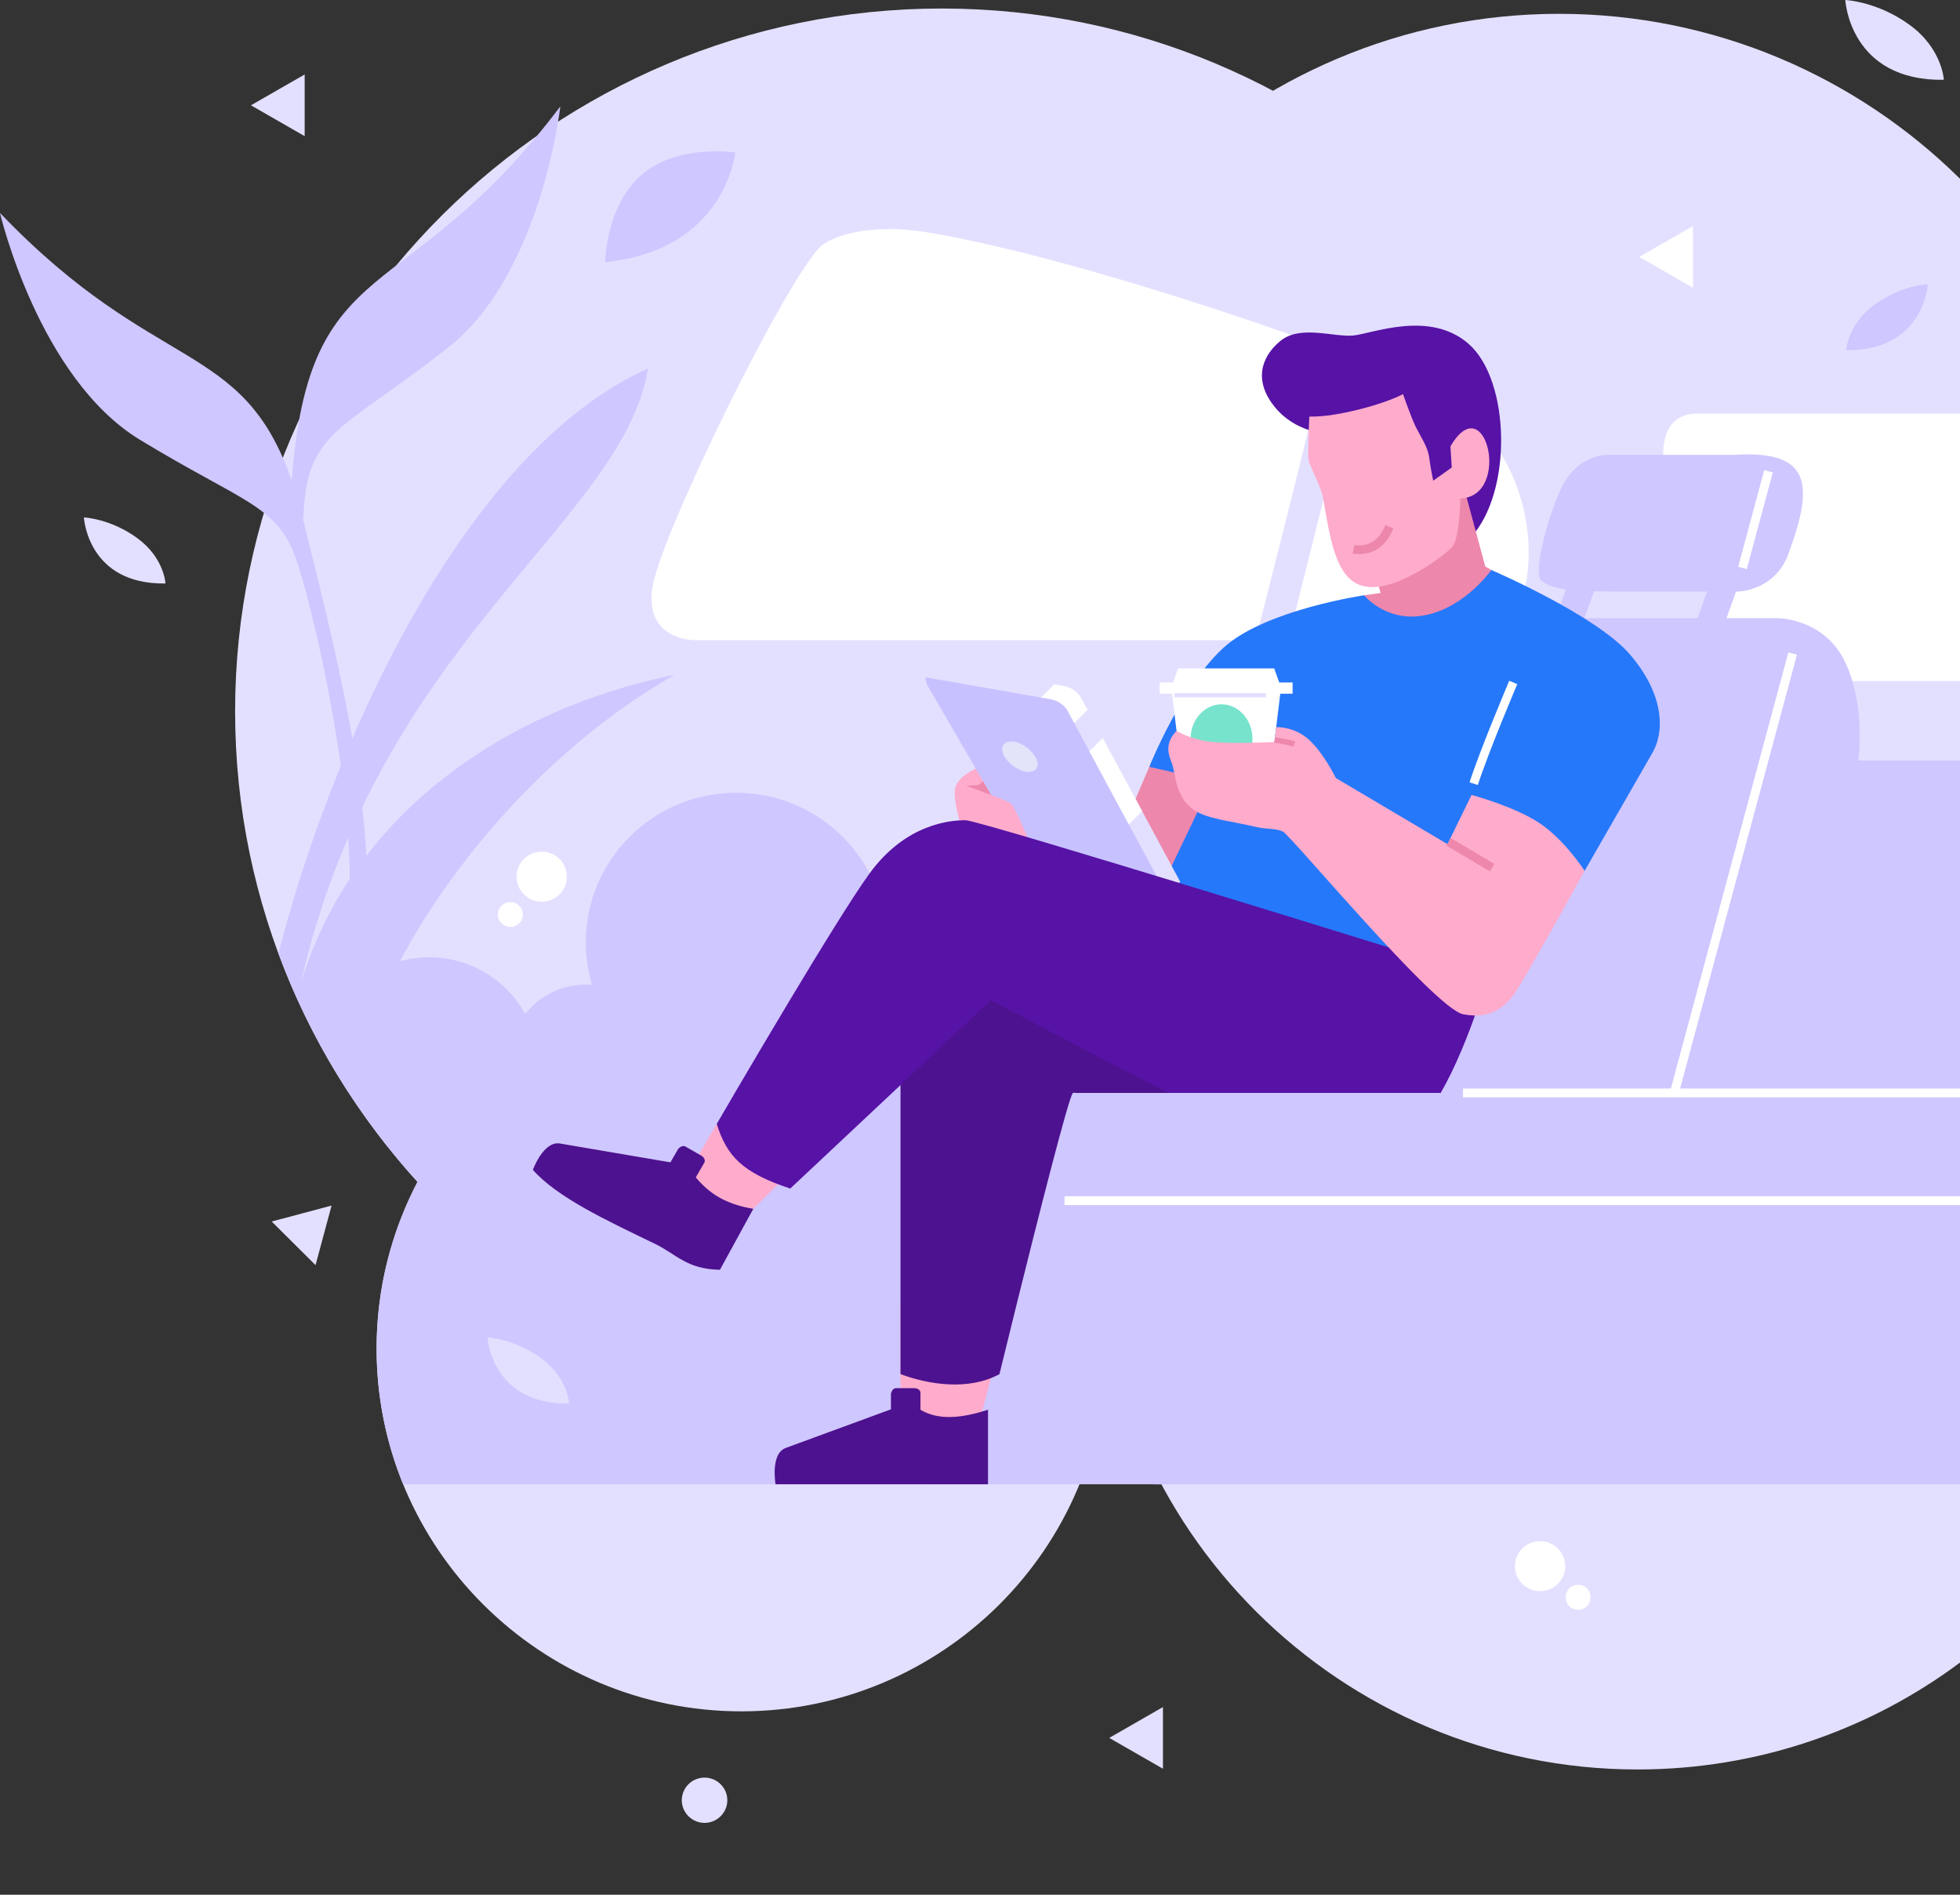 <?xml version="1.0" encoding="UTF-8" standalone="no"?><!-- Generator: Gravit.io --><svg xmlns="http://www.w3.org/2000/svg" xmlns:xlink="http://www.w3.org/1999/xlink" style="isolation:isolate" viewBox="0 0 600 580" width="600pt" height="580pt"><rect x="0" y="0" width="600" height="580" fill="#333333" stroke="none"/><defs><clipPath id="_clipPath_brLBcBZUZnEQWu0qwp9oIsTDTFH8jREW"><rect width="600" height="580"/></clipPath></defs><g clip-path="url(#_clipPath_brLBcBZUZnEQWu0qwp9oIsTDTFH8jREW)"><g><path d=" M 226.931 523.86 C 165.44 523.86 115.284 473.975 115.284 412.814 C 115.284 351.653 165.44 301.772 226.931 301.772 C 288.426 301.772 338.579 351.653 338.579 412.814 C 338.579 473.975 288.426 523.86 226.931 523.86 Z " fill-rule="evenodd" fill="rgb(227,224,255)"/><path d=" M 288.316 432.943 C 169.156 432.943 71.973 336.287 71.973 217.775 C 71.973 99.264 169.156 2.608 288.316 2.608 C 407.471 2.608 504.654 99.264 504.654 217.775 C 504.654 336.287 407.471 432.943 288.316 432.943 Z " fill-rule="evenodd" fill="rgb(227,224,255)"/><path d=" M 501.3 541.654 C 410.396 541.654 336.255 467.915 336.255 377.501 C 336.255 287.091 410.396 213.351 501.3 213.351 C 538.254 213.351 572.44 225.54 600 246.077 L 600 508.929 C 572.44 529.466 538.254 541.654 501.3 541.654 Z " fill-rule="evenodd" fill="rgb(227,224,255)"/><path d=" M 477.258 350.881 C 381.277 350.881 302.99 273.019 302.99 177.557 C 302.99 82.093 381.277 4.232 477.258 4.232 C 525.056 4.232 568.462 23.545 600 54.72 L 600 300.391 C 568.462 331.57 525.056 350.881 477.258 350.881 Z " fill-rule="evenodd" fill="rgb(227,224,255)"/><path d=" M 339.564 531.993 L 347.783 536.71 L 356.003 541.431 L 356.003 531.993 L 356.003 522.551 L 347.783 527.272 L 339.564 531.993 Z " fill-rule="evenodd" fill="rgb(227,224,255)"/><path d=" M 483.1 485.146 C 488.132 485.146 488.132 492.742 483.1 492.742 C 478.075 492.742 478.075 485.146 483.1 485.146 Z  M 471.454 471.755 C 475.702 471.755 479.144 475.182 479.144 479.407 C 479.144 483.633 475.702 487.06 471.454 487.06 C 467.201 487.06 463.755 483.633 463.755 479.407 C 463.755 475.182 467.201 471.755 471.454 471.755 Z " fill-rule="evenodd" fill="rgb(255,255,255)"/><path d=" M 160.055 279.945 C 160.055 282.045 158.347 283.747 156.236 283.747 C 154.129 283.747 152.413 282.045 152.413 279.945 C 152.413 277.849 154.129 276.151 156.236 276.151 C 158.347 276.151 160.055 277.849 160.055 279.945 Z  M 173.519 268.362 L 173.519 268.362 C 173.519 272.587 170.077 276.015 165.824 276.015 C 161.572 276.015 158.13 272.587 158.13 268.362 C 158.13 264.133 161.572 260.706 165.824 260.706 C 170.077 260.706 173.519 264.133 173.519 268.362 Z " fill-rule="evenodd" fill="rgb(255,255,255)"/><path d=" M 501.817 78.635 L 510.036 83.354 L 518.256 88.073 L 518.256 78.635 L 518.256 69.194 L 510.036 73.914 L 501.817 78.635 Z " fill-rule="evenodd" fill="rgb(255,255,255)"/><path d=" M 96.593 387.265 L 99.05 378.148 L 101.507 369.031 L 92.341 371.475 L 83.171 373.915 L 89.884 380.592 L 96.593 387.265 Z " fill-rule="evenodd" fill="rgb(227,224,255)"/><path d=" M 215.677 558 C 211.843 558 208.713 554.887 208.713 551.07 C 208.713 547.253 211.843 544.143 215.677 544.143 C 219.514 544.143 222.645 547.253 222.645 551.07 C 222.645 554.887 219.514 558 215.677 558 Z " fill-rule="evenodd" fill="rgb(227,224,255)"/><path d=" M 600 126.601 L 519.613 126.601 C 507.389 126.601 508.131 140.601 510.725 147.97 C 513.319 155.339 531.838 198.815 531.838 198.815 C 531.838 198.815 532.766 202.866 534.348 208.475 L 600 208.475 L 600 126.601 Z " fill-rule="evenodd" fill="rgb(255,255,255)"/><path d=" M 410.286 195.962 L 394.361 195.962 L 415.862 110.077 C 423.975 113.171 430.707 115.92 435.461 118.075 C 470.198 133.815 471.876 173.307 464.273 186.719 C 456.669 200.128 410.286 195.962 410.286 195.962 Z  M 384.339 195.962 L 212.516 195.962 C 212.516 195.962 196.408 195.962 199.953 178.664 C 203.498 161.365 239.76 87.36 250.935 75.717 C 254.02 72.505 265.753 68.192 283.371 71.052 C 317.633 76.618 370.779 93.483 406.262 106.488 C 404.645 116.461 387.503 183.595 384.339 195.962 Z " fill-rule="evenodd" fill="rgb(255,255,255)"/><path d=" M 486.987 159.097 L 471.279 202.863 L 479.133 205.649 L 494.837 161.884 L 486.987 159.097 Z " fill-rule="evenodd" fill="rgb(207,199,255)"/><path d=" M 414.968 367.927 L 420.152 454.346 L 284.569 454.346 L 306.797 325.926 L 389.778 313.401 L 414.968 367.927 Z " fill-rule="evenodd" fill="rgb(207,199,255)"/><path d=" M 433.868 209.282 L 453.722 189.238 L 544.42 189.238 C 544.42 189.238 558.683 189.328 564.981 202.96 C 571.28 216.592 568.872 232.803 568.872 232.803 L 590.545 232.803 L 590.545 454.346 L 353.013 454.346 L 353.013 302.071 L 433.868 209.282 Z " fill-rule="evenodd" fill="rgb(207,199,255)"/><path d=" M 530.773 139.229 C 554.042 137.771 555.678 147.691 547.333 169.883 C 543.237 180.773 532.218 181.084 532.218 181.084 L 494.023 181.083 C 478.498 181.081 474.352 179.904 471.834 177.694 C 469.316 175.484 473.298 159.892 477.467 150.43 C 482.157 139.78 490.212 139.229 492.578 139.229 L 530.773 139.229 Z " fill-rule="evenodd" fill="rgb(207,199,255)"/><path d=" M 531.994 154.859 L 516.289 198.624 L 524.139 201.412 L 539.848 157.646 L 531.994 154.859 Z " fill-rule="evenodd" fill="rgb(207,199,255)"/><path d=" M 590.545 454.346 L 549.052 331.778 C 559.999 322.37 580.827 318.126 600 312.667 L 600 454.346 L 590.545 454.346 Z " fill-rule="evenodd" fill="rgb(207,199,255)"/><path d=" M 600 345.895 C 588.129 360.089 575.84 373.571 566.168 383.107 C 562.889 386.342 559.911 389.118 557.351 391.32 L 547.869 280.07 L 590.545 232.803 L 600 232.803 L 600 345.895 Z " fill-rule="evenodd" fill="rgb(207,199,255)"/><path d=" M 477.76 361.473 L 330.169 361.473 L 330.169 334.566 L 477.76 334.566 L 477.76 361.473 Z " fill-rule="evenodd" fill="rgb(207,199,255)"/><path d=" M 0 65.185 C 0 65.185 11.757 115.729 42.869 134.64 C 73.985 153.55 84.354 154.582 90.23 170.055 C 95.836 184.809 113.542 260.857 104.543 290.832 L 110.856 290.832 C 117.334 254.063 101.899 195.88 92.794 159.094 C 93.071 153.8 93.535 149.66 94.159 147.156 C 98.191 131.11 108.373 128.887 137.062 106.508 C 165.76 84.13 171.53 32.571 171.53 32.571 C 124.039 95.471 94.661 75.65 89.298 147.121 C 74.244 103.589 47.715 115.06 0 65.185 Z " fill-rule="evenodd" fill="rgb(207,199,255)"/><path d=" M 198.356 112.788 C 142.182 138.02 101.66 227.795 85.229 291.876 C 90.801 306.902 98.012 321.144 106.65 334.396 C 119.091 283.762 161.097 232.38 206.529 206.558 C 154.92 216.972 107.852 249.043 92.086 300.868 C 116.022 196.108 190.908 159.696 198.356 112.788 Z " fill-rule="evenodd" fill="rgb(207,199,255)"/><path d=" M 550.087 200.403 L 514.307 333.211 L 600 333.211 L 600 335.924 L 447.868 335.924 L 447.868 333.211 L 511.489 333.211 L 547.459 199.704 L 550.087 200.403 Z  M 542.697 144.619 L 534.728 174.208 L 532.1 173.508 L 540.068 143.918 L 542.697 144.619 Z  M 325.879 366.183 L 600 366.183 L 600 368.891 L 325.879 368.891 L 325.879 366.183 Z " fill="rgb(255,255,255)"/><path d=" M 185.275 80.267 C 185.275 80.267 185.275 63.465 196.172 53.709 C 207.073 43.952 225.056 46.663 225.056 46.663 C 225.056 46.663 222.333 76.473 185.275 80.267 Z " fill-rule="evenodd" fill="rgb(207,199,255)"/><path d=" M 50.655 178.609 C 50.655 178.609 50.297 170.805 42.093 164.775 C 33.893 158.745 25.689 158.389 25.689 158.389 C 25.689 158.389 26.758 178.963 50.655 178.609 Z " fill-rule="evenodd" fill="rgb(227,224,255)"/><path d=" M 160.758 310.367 L 160.762 310.356 C 155.068 300.032 144.034 293.03 131.361 293.03 C 126.96 293.03 122.761 293.874 118.912 295.406 C 114.755 305.377 110.674 318.02 106.65 334.396 C 112.332 343.111 118.631 351.396 125.481 359.188 C 126.249 360.066 127.029 360.932 127.809 361.795 C 119.81 377.085 115.284 394.441 115.284 412.814 C 115.284 427.484 118.167 441.507 123.404 454.346 L 237.421 454.346 C 237.421 454.346 235.732 444.995 240.563 443.221 L 270.527 432.22 L 272.733 431.411 L 272.733 426.682 C 272.733 426.682 273.01 424.931 274.338 424.931 L 275.665 424.931 L 275.665 420.637 L 275.665 398.008 L 275.665 332.156 L 241.913 363.83 C 240.59 363.391 239.342 362.952 238.171 362.506 L 230.602 370.034 L 220.393 388.687 C 210.215 388.543 207.066 383.913 200.448 380.724 C 185.625 373.586 170.518 366.497 163.116 358.106 C 163.116 358.106 166.353 349.168 171.427 350.034 L 205.225 355.803 L 207.606 351.706 C 207.606 351.706 208.724 350.329 209.873 350.991 L 213.999 353.359 L 219.416 344.034 C 219.416 344.034 221.644 340.198 225.159 334.206 C 229.286 327.17 235.189 317.161 241.343 306.898 C 242.115 305.608 242.894 304.314 243.674 303.021 C 252.491 288.385 261.44 273.915 266.145 267.431 L 266.198 267.36 C 258.531 252.694 243.115 242.68 225.349 242.68 C 199.938 242.68 179.334 263.168 179.334 288.441 C 179.334 292.954 179.992 297.316 181.217 301.432 L 181.232 301.436 C 180.631 301.39 180.023 301.367 179.407 301.367 C 171.845 301.367 165.102 304.886 160.758 310.367 Z " fill-rule="evenodd" fill="rgb(207,199,255)"/><path d=" M 174.215 429.61 C 174.215 429.61 173.857 421.81 165.657 415.776 C 157.453 409.746 149.249 409.391 149.249 409.391 C 149.249 409.391 150.318 429.966 174.215 429.61 Z " fill-rule="evenodd" fill="rgb(227,224,255)"/><path d=" M 565.171 107.178 C 565.171 107.178 565.529 99.374 573.733 93.342 C 581.937 87.313 590.138 86.958 590.138 86.958 C 590.138 86.958 589.069 107.531 565.171 107.178 Z " fill-rule="evenodd" fill="rgb(207,199,255)"/><path d=" M 93.265 41.676 L 85.042 36.957 L 76.823 32.236 L 85.042 27.516 L 93.265 22.796 L 93.265 32.236 L 93.265 41.676 Z " fill-rule="evenodd" fill="rgb(227,224,255)"/><path d=" M 595.048 24.424 C 595.048 24.424 594.614 14.997 584.706 7.713 C 574.798 0.429 564.886 0 564.886 0 C 564.886 0 566.179 24.853 595.048 24.424 Z " fill-rule="evenodd" fill="rgb(227,224,255)"/><path d=" M 200.862 280.38 L 266.145 267.431 L 273.969 296.465 L 338.362 296.465 L 307.113 454.346 L 191.836 454.346 L 200.862 280.38 Z " fill-rule="evenodd" fill="rgb(207,199,255)"/><path d=" M 275.665 398.008 L 275.665 431.543 L 299.125 437.614 L 310.186 396.552 L 275.665 398.008 Z " fill-rule="evenodd" fill="rgb(255,171,204)"/><path d=" M 230.929 345.646 L 219.416 344.034 L 210.302 359.733 L 225.463 375.148 L 246.546 354.172 L 230.929 345.646 Z " fill-rule="evenodd" fill="rgb(255,171,204)"/><path d=" M 434.822 226.422 C 434.822 226.422 399.625 213.076 391.538 215.451 C 383.452 217.826 355.793 245.582 349.62 257.619 C 343.443 269.652 343.691 278.25 343.691 278.25 L 433.339 309.936 C 433.339 309.936 456.061 267.197 455.566 257.127 C 455.072 247.057 434.822 226.422 434.822 226.422 Z " fill-rule="evenodd" fill="rgb(38,120,250)"/><path d=" M 354.424 232.179 L 351.819 234.729 L 346.581 246.978 L 344.851 260.244 L 356.805 268.998 L 374.487 231.997 L 354.424 232.179 Z " fill-rule="evenodd" fill="rgb(237,135,171)"/><path d=" M 340.328 277.237 L 361.339 270.015 L 330.751 213.286 C 330.751 213.286 329.215 210.611 325.582 209.973 C 321.954 209.334 287.11 203.219 287.11 203.219 C 287.11 203.219 285.193 202.87 284.592 204.137 C 283.995 205.402 283.691 206.047 283.691 206.047 C 283.691 206.047 282.668 207.687 284.101 210.161 C 285.535 212.634 298.684 235.281 298.684 235.281 L 302.556 260.305 L 340.328 277.237 Z " fill-rule="evenodd" fill="rgb(227,224,255)"/><path d=" M 332.919 217.303 L 330.751 213.286 C 330.751 213.286 329.215 210.611 325.582 209.973 L 322.76 209.476 L 314.735 217.458 L 323.749 226.422 L 332.919 217.303 Z " fill-rule="evenodd" fill="rgb(255,255,255)"/><path d=" M 340.328 277.237 L 356.06 271.831 L 326.678 217.338 C 326.678 217.338 325.141 214.663 321.509 214.026 L 283.345 207.327 C 283.299 208.037 283.432 209.008 284.101 210.161 C 285.535 212.634 298.684 235.281 298.684 235.281 L 302.556 260.305 L 340.328 277.237 Z " fill-rule="evenodd" fill="rgb(199,194,255)"/><path d=" M 456.099 179.213 L 456.529 174.479 L 450.812 171.196 C 450.812 171.196 431.437 183.084 428.406 182.655 C 425.378 182.225 422.64 181.538 422.64 181.538 L 417.589 182.225 C 417.589 182.225 413.694 188.68 416.721 192.554 C 419.753 196.426 424.077 196.857 429.707 195.997 C 435.328 195.136 444.415 189.972 456.099 179.213 Z " fill-rule="evenodd" fill="rgb(237,135,171)"/><path d=" M 294.702 254.524 C 294.702 254.524 308.117 257.967 311.578 259.257 C 315.043 260.547 316.34 260.547 316.34 260.547 C 316.34 260.547 310.714 246.777 309.417 245.915 C 308.117 245.056 303.359 243.335 303.359 243.335 L 298.684 235.281 C 298.684 235.281 293.838 237.309 292.541 240.751 C 291.241 244.193 294.702 254.524 294.702 254.524 Z " fill-rule="evenodd" fill="rgb(255,171,204)"/><path d=" M 359.608 314.77 L 384.061 334.566 L 330.169 334.566 L 330.169 334.592 C 329.199 334.509 328.598 334.494 328.454 334.566 C 327.298 335.145 317.591 373.567 311.312 398.874 C 308.219 411.346 305.956 420.637 305.956 420.637 C 296.478 425.793 284.28 423.83 275.665 420.637 L 275.665 299.279 C 275.665 299.279 303.359 282.926 312.011 286.368 C 320.668 289.811 359.608 314.77 359.608 314.77 Z " fill-rule="evenodd" fill="rgb(77,18,143)"/><path d=" M 405.699 132.599 C 405.699 132.599 396.593 132.389 390.242 124.595 C 383.89 116.804 385.795 109.433 391.938 104.378 C 398.077 99.324 408.453 103.325 414.382 102.693 C 420.312 102.062 437.675 94.9 449.53 105.22 C 462.428 116.442 463.04 150.73 450.261 164.464 C 437.481 178.199 405.699 132.599 405.699 132.599 Z " fill-rule="evenodd" fill="rgb(87,18,166)"/><path d=" M 435.872 152.101 L 452.071 143.203 L 447.959 148.494 L 455.422 176.191 L 425.781 193.21 L 414.036 149.604 L 435.872 152.101 Z " fill-rule="evenodd" fill="rgb(237,135,171)"/><path d=" M 444.008 136.653 C 454.798 118.137 462.835 151.961 447.054 152.595 C 447.054 152.595 446.849 164.704 444.62 167.326 C 442.387 169.95 431.228 178.022 423.111 179.433 C 414.995 180.845 410.533 177.011 407.692 166.115 C 407.563 165.615 407.429 165.072 407.293 164.49 L 407.293 164.485 C 406.566 161.333 405.79 157.071 405.037 152.49 L 405.037 152.467 C 404.451 149.008 401.002 142.94 400.591 140.891 C 400.306 139.488 400.602 132.078 400.815 127.531 C 403.394 127.542 406.292 127.327 409.453 126.746 C 422.849 124.287 429.501 120.659 429.501 120.659 C 429.501 120.659 432.038 127.975 433.461 130.801 C 434.879 133.626 437.112 136.855 437.519 140.084 C 437.922 143.313 438.732 147.147 438.732 147.147 L 444.415 143.11 L 444.008 136.653 Z " fill-rule="evenodd" fill="rgb(255,171,204)"/><path d=" M 414.063 169.402 C 414.089 169.406 422.659 171.59 426.534 161.726 L 424.058 160.762 C 421.031 168.445 414.683 166.824 414.664 166.82 L 414.063 169.402 Z " fill-rule="evenodd" fill="rgb(237,135,171)"/><path d=" M 470.377 266.573 L 485.089 266.573 L 505.856 230.424 C 509.724 223.694 509.317 212.349 498.934 200.3 C 488.55 188.251 456.529 174.479 456.529 174.479 C 456.529 174.479 448.743 185.669 436.629 188.251 C 424.511 190.833 417.589 182.225 417.589 182.225 C 417.589 182.225 388.165 186.529 375.184 197.718 C 362.206 208.907 351.819 234.729 351.819 234.729 L 411.533 248.498 L 443.551 275.179 L 470.377 266.573 Z " fill-rule="evenodd" fill="rgb(38,120,250)"/><path d=" M 462.013 208.394 C 461.99 208.453 453.22 229.092 449.861 239.488 L 452.394 240.297 C 455.722 229.993 464.44 209.48 464.467 209.422 L 462.013 208.394 Z " fill-rule="evenodd" fill="rgb(255,255,255)"/><path d=" M 438.359 294.116 C 438.359 294.116 299.897 251.078 295.573 251.078 C 291.241 251.078 277.396 251.941 266.145 267.431 C 261.026 274.49 250.878 291.002 241.343 306.898 C 229.94 325.911 219.416 344.034 219.416 344.034 C 222.47 353.824 227.129 358.95 241.913 363.83 L 303.359 306.164 C 303.359 306.164 330.679 320.774 356.219 333.821 L 357.687 334.566 L 441.026 334.566 C 450.306 318.496 456.529 294.974 456.529 294.974 L 438.359 294.116 Z " fill-rule="evenodd" fill="rgb(87,18,166)"/><path d=" M 375.355 245.487 L 362.807 245.487 L 358.794 212.349 L 355.017 212.349 L 355.017 208.907 L 359.106 208.907 L 360.643 204.604 C 370.448 204.604 380.257 204.604 390.063 204.604 L 391.603 208.907 L 395.692 208.907 L 395.692 212.349 L 391.915 212.349 L 387.899 245.487 L 375.355 245.487 Z " fill-rule="evenodd" fill="rgb(255,255,255)"/><path d=" M 373.936 236.677 C 368.721 236.677 364.469 231.941 364.469 226.138 C 364.469 220.328 368.721 215.592 373.936 215.592 C 379.151 215.592 383.407 220.328 383.407 226.138 C 383.407 231.941 379.151 236.677 373.936 236.677 Z " fill-rule="evenodd" fill="rgb(120,227,204)"/><path d=" M 392.683 254.524 C 395.049 255.58 439.223 308.744 447.876 310.469 C 456.529 312.186 460.857 307.885 463.455 304.443 C 466.049 301.001 485.089 266.573 485.089 266.573 C 485.089 266.573 479.034 257.104 471.241 251.941 C 463.455 246.777 450.474 243.335 450.474 243.335 L 443.118 258.398 L 408.932 238.167 C 408.932 238.167 405.311 230.639 400.735 226.463 C 396.164 222.283 390.675 222.597 390.675 222.597 L 390.124 227.144 C 390.124 227.144 376.051 227.844 369.992 226.981 C 363.937 226.119 360.167 223.717 360.167 223.717 C 357.668 226.346 357.242 228.873 357.95 231.339 C 358.57 233.639 358.821 233.057 359.608 237.309 C 362.145 250.991 370.243 249.781 384.209 253.079 C 387.963 253.964 390.318 253.465 392.683 254.524 Z " fill-rule="evenodd" fill="rgb(255,171,204)"/><path d=" M 442.775 258.848 L 456.095 266.732 L 457.453 264.451 L 444.129 256.567 L 442.775 258.848 Z " fill-rule="evenodd" fill="rgb(237,135,171)"/><path d=" M 396.494 227.004 C 396.487 227.004 394.798 226.323 390.337 225.71 L 390.116 227.348 C 394.357 227.931 395.852 228.532 395.855 228.536 L 396.494 227.004 Z " fill-rule="evenodd" fill="rgb(237,135,171)"/><path d=" M 387.556 212.156 L 359.525 212.156 L 359.525 213.485 L 387.556 213.485 L 387.556 212.156 Z " fill-rule="evenodd" fill="rgb(227,224,255)"/><path d=" M 309.513 226.959 C 306.919 226.959 306.032 229.051 307.527 231.627 C 309.022 234.207 312.339 236.295 314.929 236.295 C 317.523 236.295 318.409 234.207 316.91 231.627 C 315.416 229.051 312.103 226.959 309.513 226.959 Z " fill-rule="evenodd" fill="rgb(227,227,250)"/><path d=" M 300.943 239.174 L 303.359 243.335 L 299.722 241.98 L 295.782 240.516 L 299.467 240.339 C 299.467 240.339 300.034 239.858 300.943 239.174 Z " fill-rule="evenodd" fill="rgb(237,135,171)"/><path d=" M 337.575 225.937 L 347.616 244.56 L 349.628 248.298 L 345.931 251.978 L 345.554 252.353 L 333.501 229.993 L 337.575 225.937 Z " fill-rule="evenodd" fill="rgb(255,255,255)"/><path d=" M 302.449 431.543 L 302.449 454.346 L 237.421 454.346 C 237.421 454.346 235.732 444.995 240.563 443.221 C 251.038 439.377 272.733 431.411 272.733 431.411 L 272.733 426.682 C 272.733 426.682 273.01 424.931 274.338 424.931 C 275.665 424.931 279.864 424.931 279.864 424.931 C 279.864 424.931 281.777 424.9 281.777 426.466 C 281.777 428.033 281.777 431.543 281.777 431.543 C 287.521 434.97 294.732 434.013 302.449 431.543 Z " fill-rule="evenodd" fill="rgb(77,18,143)"/><path d=" M 230.602 370.034 L 220.393 388.687 C 210.215 388.543 207.066 383.913 200.448 380.724 C 185.625 373.586 170.518 366.497 163.116 358.106 C 163.116 358.106 166.353 349.168 171.427 350.034 C 182.427 351.91 205.225 355.803 205.225 355.803 L 207.606 351.706 C 207.606 351.706 208.724 350.329 209.873 350.991 C 211.021 351.649 214.661 353.737 214.661 353.737 C 214.661 353.737 216.331 354.664 215.544 356.018 C 214.756 357.376 212.995 360.414 212.995 360.414 C 217.019 365.177 221.793 368.555 230.602 370.034 Z " fill-rule="evenodd" fill="rgb(77,18,143)"/></g></g></svg>